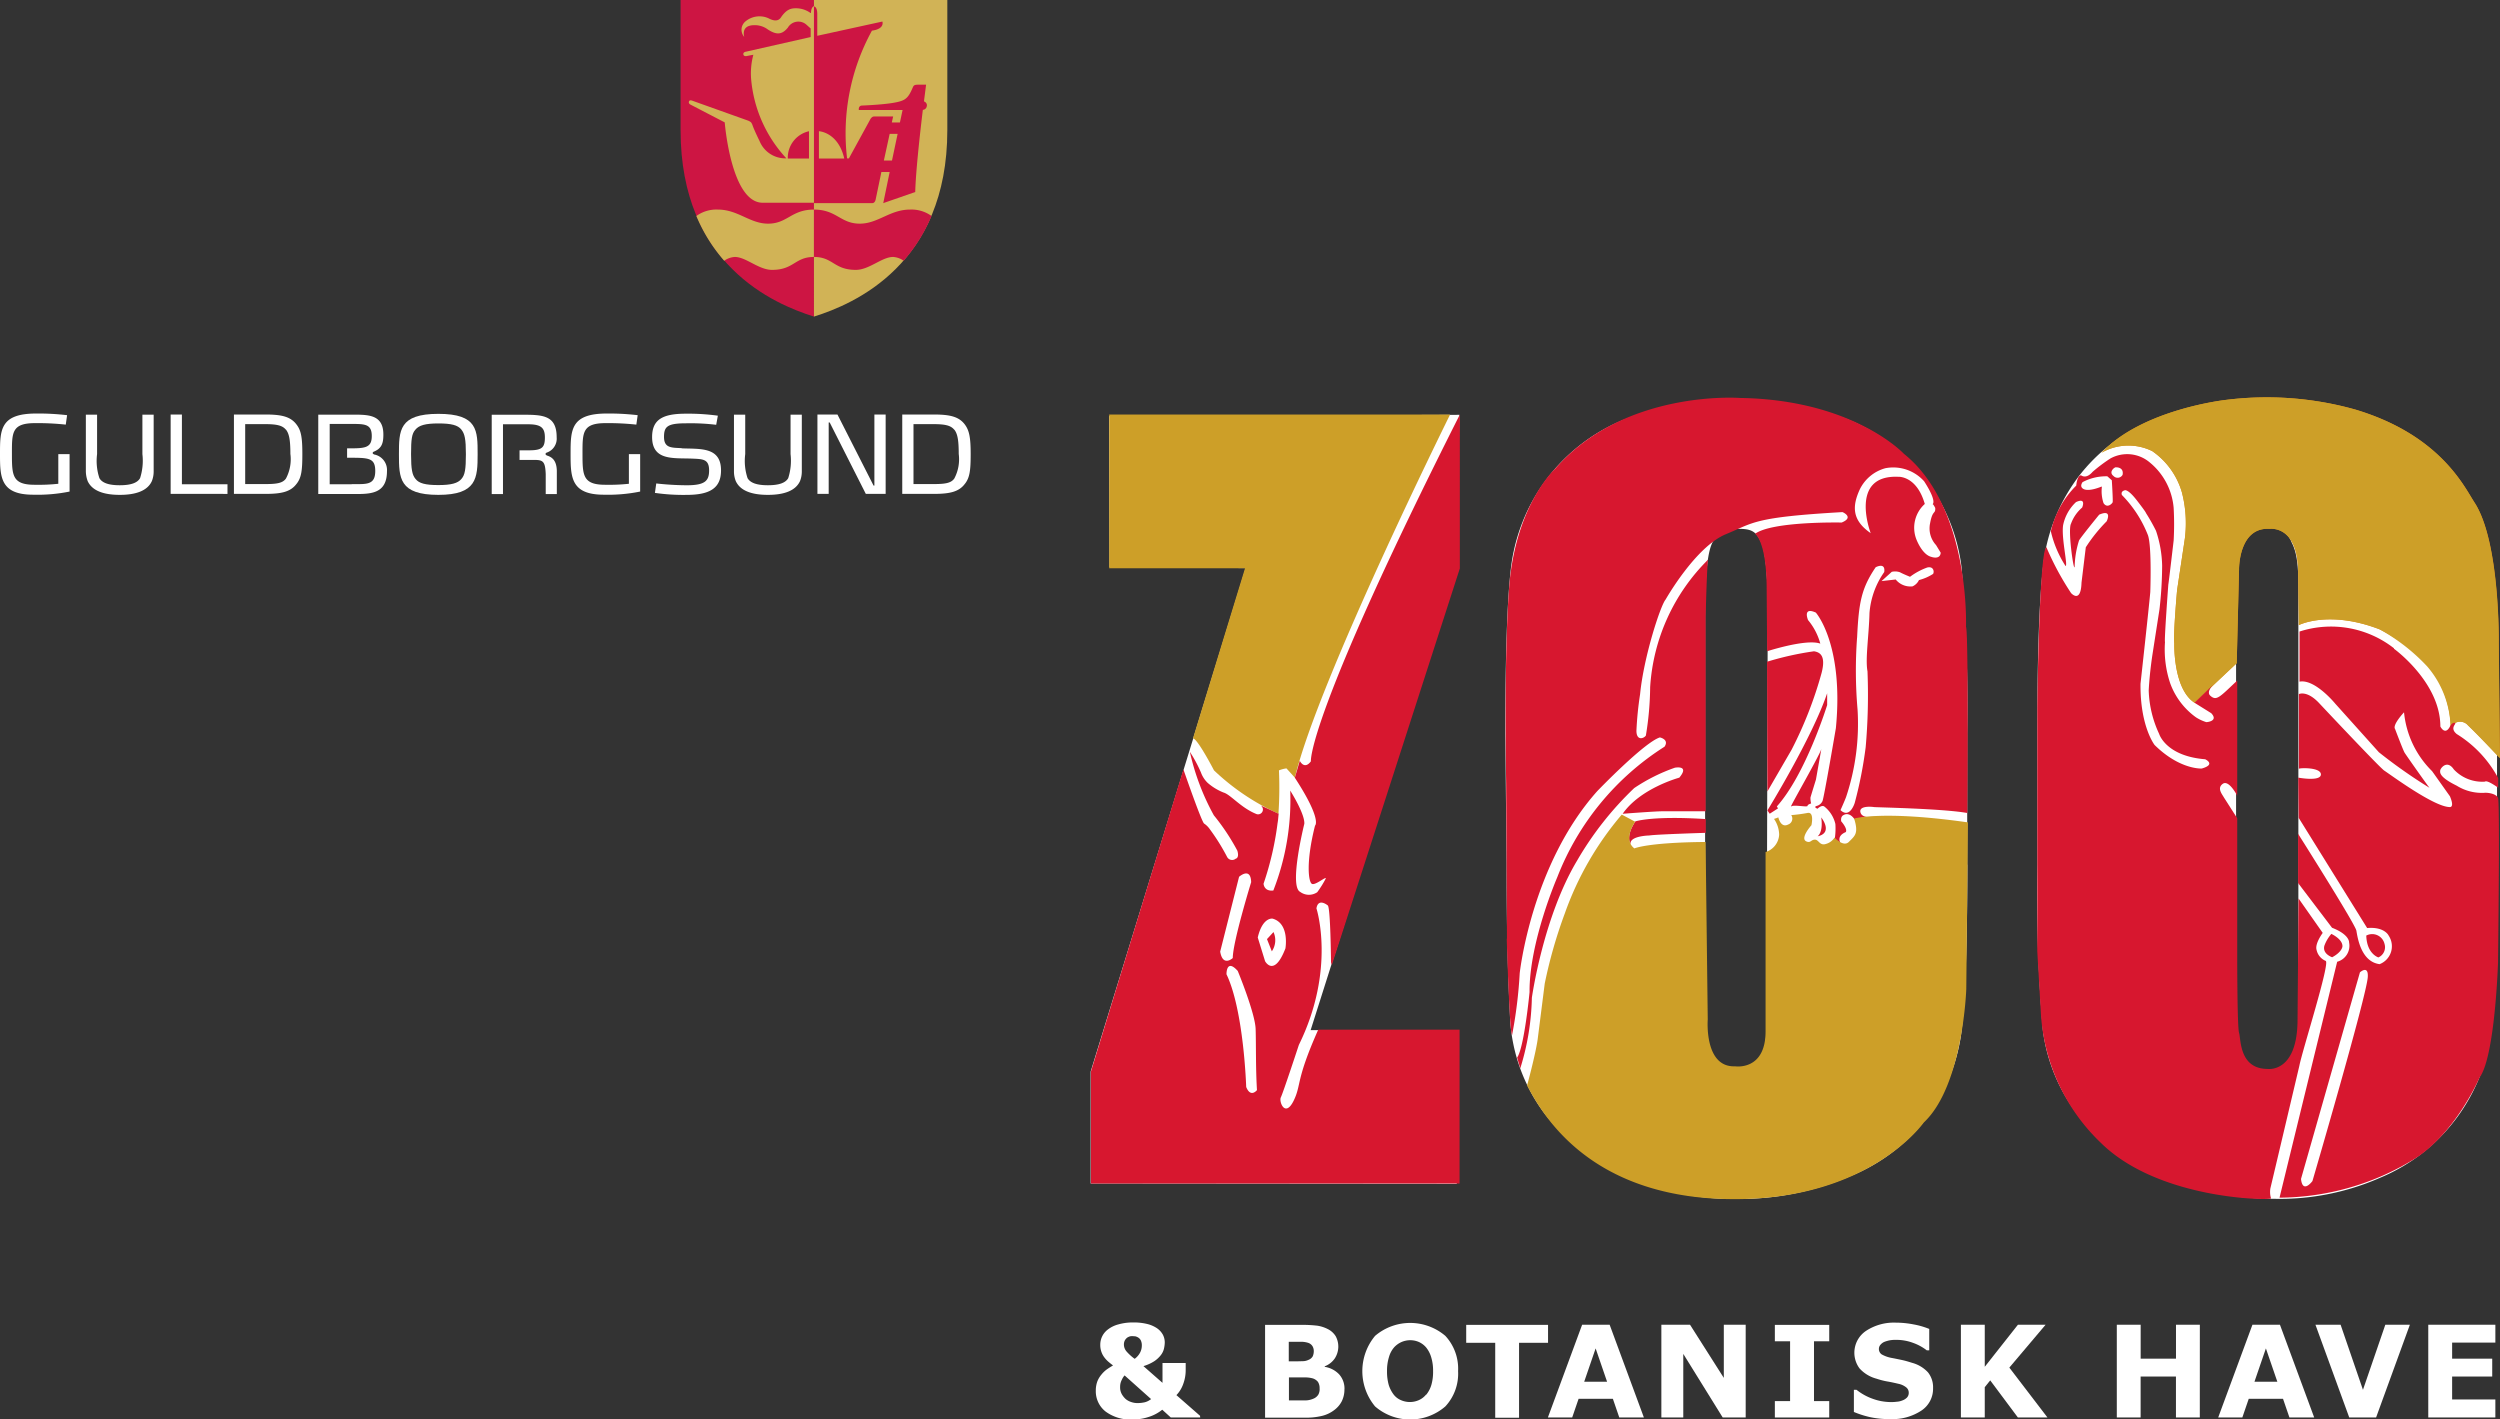 <svg xmlns="http://www.w3.org/2000/svg" width="233.543" height="132.604" viewBox="0 0 233.543 132.604">
  <rect x="0" y="0" width="233.543" height="132.604" fill="#333333" stroke="none"/>
  <g id="Guldborgsund_ZOO_logoCMYKnegativ_hvidTekst_Payoff" transform="translate(0.01 -18.146)">
    <g id="guides" transform="translate(101.873 55.398)">
      <path id="Path_136" data-name="Path 136"
        d="M100.271,36.83l-.248,14.486L86.373,94.341h13.65V108.7l-34.2-.031V98.21L80.306,51.177l-12.722-.093-.046-14.1,32.718-.124Z"
        transform="translate(-65.82 -35.36)" fill="#fff" />
      <path id="Path_137" data-name="Path 137"
        d="M134.014,79.395c0,7.212-.17,12.3-.511,15.306a17.191,17.191,0,0,1-3.188,8.218,16.9,16.9,0,0,1-7.228,5.572,26.377,26.377,0,0,1-10.648,2.136,25.693,25.693,0,0,1-10.23-2.012,20.474,20.474,0,0,1-7.6-5.85,16.227,16.227,0,0,1-3.327-9.271c-.155-3.173-.31-6.67-.31-14.053L90.85,67.122c0-7.212.17-12.3.511-15.306a17.122,17.122,0,0,1,10.431-13.929,29.279,29.279,0,0,1,20.971-.108,17.158,17.158,0,0,1,7.382,5.649,16.891,16.891,0,0,1,3.327,8.187A151.534,151.534,0,0,1,134,67.122V79.395ZM115.365,55.824c0-3.343-.186-5.463-.557-6.407-.511-1.285-1.13-1.393-2.275-1.393a2.558,2.558,0,0,0-2.244,1.13c-.511.758-.774,2.972-.774,6.67V89.315q0,6.245.511,7.707a2.216,2.216,0,0,0,2.368,1.455,2.445,2.445,0,0,0,2.461-1.316c.542-.867.418-4.1.418-8.311l.093-33.012Z"
        transform="translate(-52.112 -35.875)" fill="#fff" />
      <path id="Path_138" data-name="Path 138"
        d="M165.923,79.4c0,7.212-.17,12.3-.511,15.306a17.108,17.108,0,0,1-10.385,13.929,23.284,23.284,0,0,1-10,1.981A30.37,30.37,0,0,1,133.9,108.45a15.851,15.851,0,0,1-7.057-5.556,16.349,16.349,0,0,1-3.358-7.986A151.541,151.541,0,0,1,122.96,79.4V67.127c0-7.212.186-12.3.511-15.306a16.9,16.9,0,0,1,3.281-8.59,16.2,16.2,0,0,1,7.1-5.355,29.029,29.029,0,0,1,20.878-.108A17.255,17.255,0,0,1,165.382,51.62a151.535,151.535,0,0,1,.526,15.508V79.4Zm-18.572-23.37c0-3.343.108-5.339-.635-6.748a2.15,2.15,0,0,0-2.12-1.408,2.754,2.754,0,0,0-2.291,1.285c-.511.758-.774,2.972-.774,6.67V89.321q0,6.245.511,7.707a2.483,2.483,0,0,0,2.507,1.579,2.708,2.708,0,0,0,2.538-2.012c.356-1.13.263-3.591.263-7.816V56.015Z"
        transform="translate(-34.526 -35.88)" fill="#fff" />
    </g>
    <g id="Lag_1" data-name="Lag 1" transform="translate(-0.01 0.241)">
      <g id="Group_120" data-name="Group 120" transform="translate(101.914 55.053)">
        <g id="Group_116" data-name="Group 116" transform="translate(0 1.559)">
          <path id="Path_139" data-name="Path 139"
            d="M66.92,36.835H98.8S86.421,61.8,84.3,70.76l-.789-.867a2.942,2.942,0,0,0-.7.186,36.688,36.688,0,0,1-.046,4.039c-.015.139-.015,0-.093-.031a21.586,21.586,0,0,1-5.928-4.008s-1.548-2.987-1.966-2.987L79.642,51.2H66.951V36.82Z"
            transform="translate(-65.249 -36.82)" fill="#cd9f28" />
          <path id="Path_140" data-name="Path 140"
            d="M88.266,88.011s-.046-5.216-.31-5.324c0,0-.882-.743-1.052.279,0,0,1.842,5.664-1.641,12.753,0,0-1.486,4.519-1.687,4.906-.186.387.387,1.9,1.176.356.774-1.548.17-1.857,2.322-6.686h13.2v14.378H65.84V98.195l8.636-28.214s1.7,4.922,1.935,5.061a2,2,0,0,1,.542.542,19.288,19.288,0,0,1,1.61,2.585.528.528,0,0,0,.8.155s.356-.046.155-.743a20.386,20.386,0,0,0-2.2-3.312A22.163,22.163,0,0,1,75.08,68.34a12.963,12.963,0,0,1,1.037,1.935,2.548,2.548,0,0,0,.619.96,5.106,5.106,0,0,0,1.5.913c.65.186,1.625,1.439,3.08,2.012a.449.449,0,0,0,.356-.82l1.7.789s-.139,1.517-.062.573a28.584,28.584,0,0,1-1.346,5.959s.031.743.913.635a23.221,23.221,0,0,0,1.579-9.332s1.377,2.167,1.316,3.1c0,0-1.455,5.835-.387,6.361a1.371,1.371,0,0,0,1.594.031,9.438,9.438,0,0,0,.8-1.285c.031-.217-.96.65-1.285.511-.34-.139-.588-2.027.279-5.448,0,0,.7-.5-1.888-4.473l.464-1.579s.418.882,1.037.046c0,0-.464-3.9,13.914-32.393V51.208L88.343,88.259M77.912,87.005c.248,1.47,1.176.6,1.176.6,0-1.5,1.718-7.088,1.718-7.088-.046-1.47-1.13-.5-1.13-.5Zm2.43,12.644c.418,1.052,1.006.294,1.006.294-.124-2.043-.077-4.179-.124-5.7-.046-1.5-1.671-5.432-1.671-5.432-1.083-1.207-1.052.31-1.052.31C80.125,92.515,80.342,99.65,80.342,99.65Zm1.95-13.821.6-.65a1.838,1.838,0,0,1-.155,1.8l-.449-1.13ZM82.106,87.9s.836,1.563,1.9-1.192c0,0,.418-2.337-1.207-2.786,0,0-.929-.155-1.377,1.764"
            transform="translate(-65.84 -36.815)" fill="#d7172f" />
        </g>
        <g id="Group_118" data-name="Group 118" transform="translate(88.403 0.008)">
          <path id="Path_141" data-name="Path 141"
            d="M126.82,40.975a5.034,5.034,0,0,1,4.767-.17,7.078,7.078,0,0,1,2.77,3.854,11.485,11.485,0,0,1,.279,4.287l-.727,4.829s-.371,4.132-.263,5c0,0-.124,4.241,1.9,5.541l3.931-3.7.217-8.744s-.062-3.993,2.863-3.807c0,0,2.6-.371,2.662,3.931.077,4.953.062,5.061.062,5.061s2.786-1.439,7.553.4a16.785,16.785,0,0,1,4.612,3.42,9.84,9.84,0,0,1,2.027,5.773.966.966,0,0,1,1.625-.217c1.068,1.021,2.507,2.569,2.972,3.049l-.108-10.694s.139-9.487-2.26-13.171c-.96-1.47-3.188-6.314-11.159-8.7a30.565,30.565,0,0,0-12.041-.9s-7.831.851-11.654,4.953Z"
            transform="translate(-120.846 -35.818)" fill="#e38d1a" />
          <path id="Path_142" data-name="Path 142"
            d="M126.82,40.975a5.034,5.034,0,0,1,4.767-.17,7.078,7.078,0,0,1,2.77,3.854,11.485,11.485,0,0,1,.279,4.287l-.727,4.829s-.371,4.132-.263,5c0,0-.124,4.241,1.9,5.541l3.931-3.7.217-8.744s-.062-3.993,2.863-3.807c0,0,2.6-.371,2.662,3.931.077,4.953.062,5.061.062,5.061s2.786-1.439,7.553.4a17.986,17.986,0,0,1,4.442,3.467,9.026,9.026,0,0,1,2.182,5.726.966.966,0,0,1,1.625-.217c1.068,1.021,2.507,2.569,2.972,3.049l-.108-10.694s.139-9.487-2.26-13.171c-.96-1.47-3.188-6.314-11.159-8.7a30.565,30.565,0,0,0-12.041-.9s-7.831.851-11.654,4.953Z"
            transform="translate(-120.846 -35.818)" fill="#cd9f28" />
          <path id="Path_143" data-name="Path 143"
            d="M142.82,68.325a1.184,1.184,0,0,1,1.7.774,1.043,1.043,0,0,1-.573,1.269s-1.083-.325-1.13-2.043Z"
            transform="translate(-112.083 -18.084)" fill="#d7172f" />
          <path id="Path_144" data-name="Path 144"
            d="M141.988,69.341s0,.5-.96,1.021c0,0-.944-.31-.727-1.083a3.621,3.621,0,0,1,.65-1.1s1.052.48,1.037,1.161Z"
            transform="translate(-113.48 -18.094)" fill="#d7172f" />
          <g id="Group_117" data-name="Group 117" transform="translate(0 5.267)">
            <path id="Path_145" data-name="Path 145"
              d="M127.03,41.185s.464.433,1.1-.31a14.6,14.6,0,0,1,1.671-1.254,3.253,3.253,0,0,1,3.622.34A6.149,6.149,0,0,1,135.7,44.25a27.452,27.452,0,0,1,0,3.033s-.464,3.993-.5,4.132c0,0-.387,5.216-.31,5.355a9.945,9.945,0,0,0,.48,3.838,6.75,6.75,0,0,0,2.414,3.2,4,4,0,0,0,.96.449c.186,0,1.13-.139.464-.836l-1.563-.975,1.826-1.764s-.789.727-.34,1.114c.573.5.836.155,2.507-1.424V71.132s-.774-1.517-1.346-1.114-.062.975.108,1.285l1.238,1.935V86.269s0,6.438.17,7.011c.186.573,0,3.358,2.647,3.374,0,0,2.755.433,2.817-4.457l.093-11.468,2.26,3.219s-.758,1.006-.573,1.594a1.435,1.435,0,0,0,.851,1.021c.433.17-2.182,8.357-2.461,9.8,0,0-2.662,11.282-2.708,11.453a2.088,2.088,0,0,0,.062.929c.093.2-10.4.2-15.864-5.154A18.212,18.212,0,0,1,123.3,91.531l-.34-5.881V62.914s.17-14.687.851-15a26.351,26.351,0,0,0,2.306,4.287s.913,1.037.975-.975l.4-3.3a14.716,14.716,0,0,1,1.95-2.43s.588-1.176-.7-.619c0,0-1.857,2.275-1.888,2.43a8.616,8.616,0,0,0-.4,2.322c-.016,1.083-.681-3.327-.34-3.916a3.6,3.6,0,0,1,1.037-1.5s.433-.975-.573-.511a4.066,4.066,0,0,0-1.207,2.167c-.17,1.238.464,3.761.232,3.807a10.2,10.2,0,0,1-1.377-3.25A8.809,8.809,0,0,1,126.6,42.16s.077-.975.464-.96Zm3.064.093a.53.53,0,0,0,.836-.124c.139-.743-.619-.7-.619-.7-.108-.046-.743.433-.217.82Zm-2.91.573s-.294.371.046.6c.511.34,1.733-.2,1.733-.2l.031.031a3.514,3.514,0,0,0,.155,1.517c.34.511.789.062.851-.077.046-.108-.077-2.058-.077-2.058l-.418-.371a4.685,4.685,0,0,0-2.337.557Zm3.668,1.176A11.146,11.146,0,0,1,133.3,46.8c.371,1.068.217,5.293.217,5.293-.093,1.161-.913,8.574-.913,8.574-.046,3.993,1.316,5.726,1.316,5.726,2.337,2.306,4.364,2.2,4.4,2.2,1.377-.387.325-.867.325-.867-3.683-.294-4.3-2.368-4.3-2.368a10.279,10.279,0,0,1-.975-4.039s.046-1.285.325-3.219c.016-.108.681-4.38.681-4.38a36.692,36.692,0,0,0,.248-4.086,10.893,10.893,0,0,0-.573-3.25,18.448,18.448,0,0,0-.944-1.671s.062,0-.836-1.161-1.161-.944-1.161-.944c-.387.108-.248.418-.248.418Z"
              transform="translate(-122.96 -39.221)" fill="#d7172f" />
            <path id="Path_146" data-name="Path 146"
              d="M148.274,51.7s4.333,3.126,4.333,7.259c0,0,.433.9.9,0,0,0,.186-.387.449-.34s-.557.449.186,1.052a10.869,10.869,0,0,1,3.869,4.117v.9s-1.021-.758-1.238-.573a3.637,3.637,0,0,1-2.91-1.145c-.635-.944-1.254-.093-1.269.093,0,.155-.2.573,1.532,1.424a4.448,4.448,0,0,0,2.693.666c.31,0,.99.093,1.176.48.186.371,0,15.4,0,15.4s-.279,8.76-1.718,10.71c0,0-2.167,5.076-5.958,7.537a24.308,24.308,0,0,1-12.737,3.7l5.386-22.039a1.551,1.551,0,0,0,1.114-1.8s.077-.727-1.594-1.377l-3.173-4.179v-4.6s5.339,8.435,5.448,9.054.418,2.894,2.167,3.126a1.791,1.791,0,0,0,.851-2.662s-.371-.851-2.012-.712L139.375,67.5l-.046-3.761s2.136.4,2.12-.31c-.031-.681-2.058-.6-2.058-.511v-6.98s.743-.387,1.9.851c0,0,5.68,6.051,6.082,6.3.573.371,4.6,3.358,6.082,3.4,0,0,.526.124.046-1.006,0,0-1.656-2.337-1.671-2.352a8.92,8.92,0,0,1-2.616-5.494s-1.114,1.176-.836,1.563c0,0,.758,2.012.9,2.229.371.557,2.229,3.188,2.322,3.266a48.57,48.57,0,0,1-4.736-3.327l-4.086-4.55s-1.9-2.322-3.327-2.043V50.093a9.544,9.544,0,0,1,8.822,1.563ZM145.1,81.913c-.139.48-5.51,19.315-5.51,19.315.155,1.439,1.068.2,1.068.2s5.045-17.241,5.169-19.052c.077-1.176-.727-.449-.727-.449Z"
              transform="translate(-114.953 -33.519)" fill="#d7172f" />
          </g>
        </g>
        <g id="Group_119" data-name="Group 119" transform="translate(38.737)">
          <path id="Path_147" data-name="Path 147"
            d="M90.994,86.324l-.077-14.5c-.217-14.656.371-19.268.371-19.268.836-7.088,4.225-10.122,4.225-10.122,6.469-7.413,17.241-6.593,17.241-6.593,10.6.155,15.322,5.216,15.322,5.216,6.222,4.983,5.8,16.158,5.8,16.158.248.449.124,17.4.124,17.4-2.291-.418-8.559-.526-8.729-.557s-1.424-.155-1.254.5c.17.635,1.331.418,1.331.418a8.023,8.023,0,0,0-1.888.217c-.511-.727-.991-.4-.991-.4-.356.139-.248.6-.248.6.666.789.418,1.006.418,1.006-.882.371-.511.975-.511.975s-.542-.263-.5-.418a6.559,6.559,0,0,0,.046-1.316,2.925,2.925,0,0,0-1.006-1.61c-.248-.232-.665.186-.665.186s-.418-.155-.077-.263a.822.822,0,0,0,.542-.449c.139-.279,1.254-6.825,1.254-6.825.758-7.831-1.873-10.787-1.873-10.787-1.269-.573-.727.7-.727.7a5.829,5.829,0,0,1,1.145,2.2c-1.3-.48-4.968.712-4.968.712l-.046-6.067c-.046-4.272-1.083-4.906-1.083-4.906,1.625-1.192,8.094-1.052,8.094-1.052,1.207-.5.077-.975.077-.975-8.388.48-8.28.991-10.88,2.058-2.848,1.161-5.649,6.113-5.649,6.113-.464.526-2.043,5.339-2.383,8.853a31.433,31.433,0,0,0-.34,3.4c0,.975.7.727.882.449a28.893,28.893,0,0,0,.4-4.519,18.35,18.35,0,0,1,5.432-11.933c-.124.031-.248,5.432-.248,5.432V74.454h-3.993c-.588-.015-3.761.232-3.761.232,1.671-2.4,5.293-3.374,5.293-3.374,1.006-1.207-.418-.929-.418-.929a16.775,16.775,0,0,0-3.792,1.9,30.37,30.37,0,0,0-5.339,6.779c-3.173,5.293-4.225,12.815-4.225,12.815a23.612,23.612,0,0,1-1.083,6.593l-.294-1.006c.665-.929,1.161-6.113,1.161-6.113C93.068,86.665,95.7,80.6,95.7,80.6a25.254,25.254,0,0,1,10.013-12.18c.464-.681-.433-.867-.433-.867-1.455.449-5.835,5-5.835,5-6.175,6.9-7.259,17.024-7.259,17.024a43.153,43.153,0,0,1-.712,5.773c-.248-.155-.5-8.961-.5-8.961ZM115.324,72.6l2.26-3.9a37.167,37.167,0,0,0,2.8-7.166c.4-1.532-.077-1.935-.712-2.027a28.681,28.681,0,0,0-4.38.975l.031,12.118ZM117.552,74c.217-.186,1.517.093,1.517-.046s.34-.232.34-.232a1.934,1.934,0,0,1-.062-.557c.031-.124.511-1.671.511-1.671l.511-2.894c0,.34-3.033,5.587-2.832,5.4Zm-2.229.371.217.31.774-.5L116.206,74c2.708-3.018,4.7-9.472,4.7-9.472v-1.1C119.471,67.644,115.324,74.376,115.324,74.376ZM102.54,77.534c-.139-.789,1.749-.82,1.749-.82.635-.108,5.278-.248,5.278-.248V75.181c-5.03-.325-6.578.217-6.578.217-.96,1.439-.449,2.12-.449,2.12Zm22.426-29.081s-2.074-5.463,2.6-5.247c0,0,1.7-.108,2.461,2.538a2.985,2.985,0,0,0-.789,3.3s.526,1.424,1.393,1.641c0,0,.836.31.882-.387l-.433-.712a2.294,2.294,0,0,1-.557-2.043c.232-1.285.511-.82.48-1.424,0,0-.17-.356-.248-.356,0,0,.449-.217-.789-2.136a3.867,3.867,0,0,0-3.622-1.223,3.756,3.756,0,0,0-2.383,1.966c-.727,1.579-.758,2.894,1.037,4.117Zm-4.953,28.338c1.5-.325.34-1.764.34-1.764C120.555,76.45,120.013,76.791,120.013,76.791Zm7.29-24a1.76,1.76,0,0,0,1.579.65,1.208,1.208,0,0,0,.6-.588,4.484,4.484,0,0,0,1.316-.573c.124-.17.077-.743-.542-.6a6.146,6.146,0,0,0-1.61.867s-.65-.263-.929-.418a1.368,1.368,0,0,0-.774-.046l-.96.867L127.3,52.8ZM123.7,58.234a42.481,42.481,0,0,0,.046,6.717,21.578,21.578,0,0,1-1.068,8.156c-.108.31-.526,1.238-.526,1.238.882.836,1.331-.681,1.331-.681a38.933,38.933,0,0,0,1.021-5.2,55.5,55.5,0,0,0,.17-7.088c-.217-1.161.139-3.4.186-5.432a7.642,7.642,0,0,1,1.377-3.838c.139-.96-.8-.449-.8-.449-1.331,1.966-1.579,3.281-1.733,6.562Z"
            transform="translate(-90.869 -35.813)" fill="#d7172f" />
          <path id="Path_148" data-name="Path 148"
            d="M92.175,86.312s.758-2.77.975-4.241l.665-5.247a44.5,44.5,0,0,1,1.873-6.547,29.266,29.266,0,0,1,5.324-9.24l1.254.666s-1.192,1.641-.077,2.492c0,0,1.223-.557,6.655-.6l.2,16.576s-.356,4.5,2.554,4.38c0,0,2.832.449,2.848-3.235V64.536a1.8,1.8,0,0,0,1.269-1.625,2.684,2.684,0,0,0-.48-1.47c.48-.155.4-.155.4-.155s.217,1.037.913.681a.583.583,0,0,0,.294-.882,14.231,14.231,0,0,0,1.517-.2c.666-.139.371,1.145.371,1.145s-1.114,1.238-.464,1.517c.4.17.418-.17.789-.17s.433.6,1.037.4a1.393,1.393,0,0,0,.8-.6s.82.944,1.346.4.929-.743.48-2.167c0,0,2.616-.789,10.632.356l-.155,15.57s-.294,9.038-3.977,12.474c0,0-4.953,7.15-17.628,7.15-4.349,0-14.331-.681-19.439-10.648Z"
            transform="translate(-90.162 -22.088)" fill="#cd9f28" />
        </g>
      </g>
      <g id="Group_125" data-name="Group 125" transform="translate(0 17.905)">
        <g id="Group_123" data-name="Group 123" transform="translate(63.578)">
          <g id="Group_121" data-name="Group 121">
            <path id="Path_149" data-name="Path 149" d="M53.529,11.81H41.07V23.975c0,12.536,8.713,16.235,12.459,17.411Z"
              transform="translate(-41.07 -11.81)" fill="#cd1543" />
            <path id="Path_150" data-name="Path 150"
              d="M44.713,29.181a1.936,1.936,0,0,1,.9-.294c1.052,0,2.229,1.207,3.482,1.207,2.058,0,2.12-1.207,3.916-1.207V24.461c-2.12,0-2.476,1.316-4.287,1.316-1.7,0-2.817-1.316-4.689-1.316a3.177,3.177,0,0,0-2.012.6,15.233,15.233,0,0,0,2.6,4.179c.031,0,.046-.031.077-.046h0Z"
              transform="translate(-40.55 -4.883)" fill="#d1b356" />
            <path id="Path_151" data-name="Path 151" d="M49.12,11.81H61.579V23.975c0,12.536-8.713,16.235-12.459,17.411Z"
              transform="translate(-36.661 -11.81)" fill="#d1b356" />
            <path id="Path_152" data-name="Path 152"
              d="M57.415,29.181a1.936,1.936,0,0,0-.9-.294c-1.052,0-2.229,1.207-3.482,1.207-2.058,0-2.12-1.207-3.916-1.207V24.461c2.12,0,2.476,1.316,4.287,1.316,1.7,0,2.817-1.316,4.689-1.316a3.177,3.177,0,0,1,2.012.6,15.233,15.233,0,0,1-2.6,4.179c-.031,0-.046-.031-.077-.046h0Z"
              transform="translate(-36.661 -4.883)" fill="#cd1543" />
          </g>
          <g id="Group_122" data-name="Group 122" transform="translate(0.762 0.573)">
            <path id="Path_153" data-name="Path 153"
              d="M52.95,12.83a2.315,2.315,0,0,0-1.408-.449c-.48,0-.882.139-1.377.867-.2.294-.557.387-1.161.062a2.043,2.043,0,0,0-2.1.263,1.011,1.011,0,0,0-.155,1.486s-.371-1.1.944-1.1a2.021,2.021,0,0,1,1.238.387c.882.588,1.377.464,1.888-.155a1.137,1.137,0,0,1,1.7-.31l.433.387v.8l-6.02,1.362s-.325.031-.263.279c0,0,.031.2.356.124.449-.093.573-.108.573-.108a6.737,6.737,0,0,0-.217,2.151,12.432,12.432,0,0,0,3.3,7.522,2.59,2.59,0,0,1-2.507-1.625s-.48-.96-.665-1.5a.848.848,0,0,0-.139-.248,1.063,1.063,0,0,0-.279-.155l-5.2-1.857s-.232-.093-.294.046c-.108.217.139.325.139.325l3.188,1.656s.588,7.506,3.544,7.506H53.29V12.18s-.279,0-.31.619Zm-.155,13.589H50.814a2.543,2.543,0,0,1,1.981-2.554Z"
              transform="translate(-41.562 -12.18)" fill="#d1b356" />
            <path id="Path_154" data-name="Path 154"
              d="M59.675,21.455a.4.4,0,0,0-.279-.387l.2-1.563h-.48c-.557,0-.65,0-.758.248-.464,1.083-.7,1.269-1.95,1.47-1.1.17-2.77.232-2.77.232-.4,0-.325.418-.325.418H57.4l-.248,1.161h-.758l.124-.557h-1.78c-.248,0-.387.325-.387.325l-1.966,3.591h-.17A19.929,19.929,0,0,1,54.537,14.46c1.238-.17.975-.851.975-.851L49.43,14.939V12.912c0-.727-.31-.712-.31-.712V30.571h5.448c.248,0,.31-.31.31-.31l.542-2.6h.774l-.6,2.91,2.987-1.037c.062-2.445.712-7.676.712-7.676a.394.394,0,0,0,.371-.4ZM49.584,26.408V23.854s1.8.077,2.368,2.554Zm6.825.186h-.758l.542-2.492h.743l-.526,2.492Z"
              transform="translate(-37.423 -12.169)" fill="#cd1543" />
          </g>
        </g>
        <g id="Group_124" data-name="Group 124" transform="translate(0 38.63)">
          <path id="Path_155" data-name="Path 155"
            d="M8.343,44.331c-1.517,0-2.585-.387-3-1.285a2.8,2.8,0,0,1-.17-.9V36.84H6.222v3.683a5.1,5.1,0,0,0,.217,2.244c.248.433.836.665,1.9.665s1.656-.232,1.9-.665a5.348,5.348,0,0,0,.217-2.244V36.84h1.052v5.309a2.438,2.438,0,0,1-.17.9C10.927,43.944,9.859,44.331,8.343,44.331Z"
            transform="translate(2.847 -36.732)" fill="#fff" />
          <path id="Path_156" data-name="Path 156"
            d="M47.463,44.331c-1.517,0-2.585-.387-3-1.285a2.438,2.438,0,0,1-.17-.9V36.84h1.052v3.683a5.1,5.1,0,0,0,.217,2.244c.248.433.836.665,1.9.665s1.656-.232,1.9-.665a5.348,5.348,0,0,0,.217-2.244V36.84h1.052v5.309a2.438,2.438,0,0,1-.17.9C50.047,43.944,48.979,44.331,47.463,44.331Z"
            transform="translate(24.272 -36.732)" fill="#fff" />
          <path id="Path_157" data-name="Path 157"
            d="M6.49,44.06a15.035,15.035,0,0,1-3.4.294c-3.064,0-3.1-1.641-3.1-3.792,0-2.26,0-3.792,3.389-3.792a23,23,0,0,1,2.879.155l-.124.882a24.577,24.577,0,0,0-2.863-.139c-2.2,0-2.167.882-2.167,2.879s.031,2.879,2.12,2.879a17.379,17.379,0,0,0,2.213-.093v-2.77H6.49v3.467Z"
            transform="translate(0.01 -36.77)" fill="#fff" />
          <path id="Path_158" data-name="Path 158"
            d="M40.93,44.06a15.035,15.035,0,0,1-3.4.294c-3.064,0-3.1-1.641-3.1-3.792,0-2.26,0-3.792,3.389-3.792a23,23,0,0,1,2.879.155l-.124.882a24.577,24.577,0,0,0-2.863-.139c-2.2,0-2.167.882-2.167,2.879s.031,2.879,2.12,2.879a17.379,17.379,0,0,0,2.213-.093v-2.77H40.93v3.467Z"
            transform="translate(18.872 -36.77)" fill="#fff" />
          <path id="Path_159" data-name="Path 159" d="M10.29,44.243V36.83h1.052v6.516H15.6v.9Z"
            transform="translate(5.651 -36.737)" fill="#fff" />
          <path id="Path_160" data-name="Path 160"
            d="M27.753,44.358c-3.668,0-3.683-1.579-3.683-3.792s0-3.776,3.683-3.776,3.668,1.548,3.668,3.776S31.344,44.358,27.753,44.358Zm2.151-6.1c-.34-.418-.944-.573-2.151-.573s-1.811.17-2.151.588c-.325.371-.4.867-.4,2.291s.108,1.935.418,2.306c.325.418.929.573,2.136.573s1.811-.17,2.151-.573c.325-.371.418-.882.418-2.306S30.214,38.647,29.9,38.26Z"
            transform="translate(13.198 -36.759)" fill="#fff" />
          <path id="Path_161" data-name="Path 161"
            d="M60.316,43.284c-.542.743-1.362.96-2.894.96H54.45V36.83h2.972c1.532,0,2.352.217,2.894.96.4.557.526,1.207.526,2.739s-.093,2.182-.511,2.739Zm-1.006-5.03c-.325-.4-.836-.526-1.966-.526H55.5v5.6h1.842c1.145,0,1.656-.093,1.966-.511a3.84,3.84,0,0,0,.418-2.306c0-1.346-.124-1.9-.418-2.275Z"
            transform="translate(29.836 -36.737)" fill="#fff" />
          <path id="Path_162" data-name="Path 162"
            d="M19.976,43.284c-.542.743-1.362.96-2.894.96H14.11V36.83h2.972c1.532,0,2.352.217,2.894.96.418.557.526,1.207.526,2.739s-.093,2.182-.511,2.739Zm-1.006-5.03c-.325-.4-.836-.526-1.966-.526H15.162v5.6H17c1.145,0,1.656-.093,1.966-.511a3.84,3.84,0,0,0,.418-2.306c0-1.346-.124-1.9-.418-2.275Z"
            transform="translate(7.743 -36.737)" fill="#fff" />
          <path id="Path_163" data-name="Path 163"
            d="M42.12,40c-.96-.046-1.656,0-1.656-1.052,0-.96.31-1.269,2.058-1.269a20.171,20.171,0,0,1,2.817.139l.155-.851a20.333,20.333,0,0,0-3-.186h0c-2.151,0-3.142.542-3.142,2.182,0,2.213,1.966,1.95,3.683,2.012,1.021.046,1.641.015,1.641,1.1,0,.975-.371,1.393-2.089,1.393a27.054,27.054,0,0,1-2.848-.17l-.124.882a18.509,18.509,0,0,0,2.956.186h0c2.229,0,3.219-.665,3.219-2.291,0-2.229-1.981-1.981-3.683-2.058Z"
            transform="translate(21.566 -36.765)" fill="#fff" />
          <path id="Path_164" data-name="Path 164"
            d="M50.475,37.573h-.093v6.67H49.33V36.83H51.2l3.374,6.639h.077V36.83h1.052v7.413H53.849Z"
            transform="translate(27.032 -36.737)" fill="#fff" />
          <path id="Path_165" data-name="Path 165"
            d="M24.4,40.539c-.155-.046-.155-.186,0-.248.743-.31.882-.8.882-1.594,0-1.981-1.563-1.857-3.219-1.857H19.2v7.413h3.219c1.563,0,3.2.062,3.2-2.136A1.473,1.473,0,0,0,24.4,40.555Zm-2.074,2.8H20.268V37.707h1.718c1.47,0,2.213-.077,2.213,1.13,0,1.13-.65,1.161-2.306,1.145v.882c1.981,0,2.631-.031,2.631,1.238,0,1.346-.851,1.223-2.2,1.223Z"
            transform="translate(10.531 -36.732)" fill="#fff" />
          <path id="Path_166" data-name="Path 166"
            d="M34.808,40.632c-.155-.046-.139-.2,0-.248a1.38,1.38,0,0,0,.929-1.439c0-2.074-1.331-2.1-3.25-2.1H29.67v7.413h1.052V37.738h2.352c1.223,0,1.563.34,1.563,1.238s-.248,1.176-1.362,1.192H32.27v.9h1.424c.8,0,.975.186,1.021,1.331v1.857h1.037v-2.2c-.031-.882-.387-1.254-.96-1.408Z"
            transform="translate(16.265 -36.732)" fill="#fff" />
        </g>
      </g>
      <g id="Group_126" data-name="Group 126" transform="translate(102.363 141.455)">
        <path id="Path_167" data-name="Path 167"
          d="M75.911,100.508h-2.77l-.8-.727a3.81,3.81,0,0,1-1.285.681,4.668,4.668,0,0,1-1.486.232,3.889,3.889,0,0,1-2.523-.743,2.4,2.4,0,0,1-.913-1.935,2.483,2.483,0,0,1,.139-.867,2.262,2.262,0,0,1,.387-.65,2.664,2.664,0,0,1,.526-.5c.2-.139.387-.248.557-.356q-.255-.186-.464-.371a2.582,2.582,0,0,1-.387-.433,1.855,1.855,0,0,1-.248-.5,1.927,1.927,0,0,1-.093-.619,1.771,1.771,0,0,1,.7-1.424,2.732,2.732,0,0,1,.975-.48,4.925,4.925,0,0,1,1.439-.186,5.178,5.178,0,0,1,1.254.139,2.851,2.851,0,0,1,.929.4,1.774,1.774,0,0,1,.542.588,1.555,1.555,0,0,1,.186.743,2.794,2.794,0,0,1-.077.588,1.566,1.566,0,0,1-.294.6,2.635,2.635,0,0,1-.6.557,3.973,3.973,0,0,1-1.021.464l1.78,1.563V95.416h2.167v.65a3.736,3.736,0,0,1-.232,1.316,2.871,2.871,0,0,1-.635,1.037l2.213,1.935v.124ZM71.3,98.79l-2.476-2.213a1.5,1.5,0,0,0-.263.418,1.362,1.362,0,0,0-.155.665,1.284,1.284,0,0,0,.155.666,1.884,1.884,0,0,0,.371.464,1.56,1.56,0,0,0,.526.279,1.753,1.753,0,0,0,.557.093,3.088,3.088,0,0,0,.7-.077,1.6,1.6,0,0,0,.6-.31Zm-.867-5a1.059,1.059,0,0,0-.093-.48.65.65,0,0,0-.232-.263.99.99,0,0,0-.294-.124c-.108,0-.186-.015-.248-.015a1.1,1.1,0,0,0-.217.015,1.03,1.03,0,0,0-.279.124.86.86,0,0,0-.217.248.835.835,0,0,0-.093.418,1.009,1.009,0,0,0,.279.665,4.391,4.391,0,0,0,.727.65,1.72,1.72,0,0,0,.5-.573A1.418,1.418,0,0,0,70.433,93.791Z"
          transform="translate(-66.13 -91.64)" fill="#fff" />
        <path id="Path_168" data-name="Path 168"
          d="M83.763,97.785a2.471,2.471,0,0,1-.248,1.13,2.377,2.377,0,0,1-.7.82,3.057,3.057,0,0,1-1.13.542,6.162,6.162,0,0,1-1.563.17H76.35V91.78h3.358a11.671,11.671,0,0,1,1.532.077,3.161,3.161,0,0,1,.96.31,1.835,1.835,0,0,1,.743.665,2.031,2.031,0,0,1-.077,2.074,2,2,0,0,1-.944.743V95.7a2.352,2.352,0,0,1,1.346.7,1.99,1.99,0,0,1,.5,1.393ZM80.9,94.225a.9.9,0,0,0-.108-.433.746.746,0,0,0-.387-.325,2.214,2.214,0,0,0-.6-.108H78.563v1.826h.356c.356,0,.65,0,.9-.015a1.231,1.231,0,0,0,.588-.124.754.754,0,0,0,.4-.34,1.229,1.229,0,0,0,.093-.5Zm.542,3.513a1.07,1.07,0,0,0-.155-.635,1,1,0,0,0-.542-.34,2.839,2.839,0,0,0-.712-.077H78.579v2.151H80.1a1.93,1.93,0,0,0,.743-.155.953.953,0,0,0,.48-.387,1.06,1.06,0,0,0,.124-.557Z"
          transform="translate(-60.533 -91.563)" fill="#fff" />
        <path id="Path_169" data-name="Path 169"
          d="M91.166,96.164a4.494,4.494,0,0,1-1.192,3.3,5.014,5.014,0,0,1-6.562,0,5.155,5.155,0,0,1,0-6.593,5.062,5.062,0,0,1,6.562,0A4.509,4.509,0,0,1,91.166,96.164Zm-2.972,2.2a2.647,2.647,0,0,0,.48-.929,4.38,4.38,0,0,0,.155-1.269,4.183,4.183,0,0,0-.186-1.331,2.618,2.618,0,0,0-.464-.882,1.925,1.925,0,0,0-.681-.511,2.035,2.035,0,0,0-2.306.5,2.337,2.337,0,0,0-.48.9,4.32,4.32,0,0,0-.186,1.331,4.6,4.6,0,0,0,.17,1.316,2.956,2.956,0,0,0,.464.882,1.687,1.687,0,0,0,.681.511,2.061,2.061,0,0,0,1.641,0,1.8,1.8,0,0,0,.681-.511Z"
          transform="translate(-57.318 -91.629)" fill="#fff" />
        <path id="Path_170" data-name="Path 170" d="M96.135,93.451H93.427v7H91.2v-7H88.49V91.78h7.645Z"
          transform="translate(-53.884 -91.563)" fill="#fff" />
        <path id="Path_171" data-name="Path 171"
          d="M102.4,100.437H100.09l-.6-1.749h-3.2l-.6,1.749H93.42l3.2-8.667h2.569l3.2,8.667Zm-3.451-3.343-1.068-3.111-1.068,3.111h2.136Z"
          transform="translate(-51.184 -91.569)" fill="#fff" />
        <path id="Path_172" data-name="Path 172"
          d="M108.148,100.437H106l-3.683-5.943v5.943H100.27V91.77h2.677l3.157,4.968V91.77h2.043v8.667Z"
          transform="translate(-47.433 -91.569)" fill="#fff" />
        <path id="Path_173" data-name="Path 173"
          d="M112.2,100.431H107.12V98.9h1.424V93.312H107.12V91.78H112.2v1.532h-1.424V98.9H112.2Z"
          transform="translate(-43.681 -91.563)" fill="#fff" />
        <path id="Path_174" data-name="Path 174"
          d="M119.288,97.779a2.443,2.443,0,0,1-1.083,2.074,4.909,4.909,0,0,1-2.941.8,8.328,8.328,0,0,1-1.873-.186,8.965,8.965,0,0,1-1.5-.48V97.918h.248a5.2,5.2,0,0,0,1.548.851,4.993,4.993,0,0,0,1.656.294,3.773,3.773,0,0,0,.542-.031,1.646,1.646,0,0,0,.542-.124,1.136,1.136,0,0,0,.418-.263.632.632,0,0,0,.17-.464.622.622,0,0,0-.248-.5,1.7,1.7,0,0,0-.712-.325c-.325-.077-.665-.155-1.037-.217a7.049,7.049,0,0,1-1.021-.263,3.243,3.243,0,0,1-1.579-.96,2.458,2.458,0,0,1,.6-3.5,4.74,4.74,0,0,1,2.786-.774,8.784,8.784,0,0,1,1.687.17,7.285,7.285,0,0,1,1.439.418v2H118.7a4.6,4.6,0,0,0-1.285-.7,4.477,4.477,0,0,0-1.548-.279,3.364,3.364,0,0,0-.557.031,2.922,2.922,0,0,0-.526.139.958.958,0,0,0-.387.263.59.59,0,0,0-.17.4.612.612,0,0,0,.263.526,3.061,3.061,0,0,0,.991.34c.325.062.619.124.913.186s.6.155.944.263a3.133,3.133,0,0,1,1.47.882,2.224,2.224,0,0,1,.48,1.455Z"
          transform="translate(-41.069 -91.635)" fill="#fff" />
        <path id="Path_175" data-name="Path 175"
          d="M126.413,100.437h-2.739l-2.585-3.467-.511.635v2.832H118.35V91.77h2.229V95.7l3.1-3.931h2.585l-3.389,4.008,3.56,4.658Z"
          transform="translate(-37.531 -91.569)" fill="#fff" />
        <path id="Path_176" data-name="Path 176"
          d="M135.514,100.437h-2.229V96.614h-3.3v3.823H127.76V91.77h2.229v3.173h3.3V91.77h2.229Z"
          transform="translate(-32.377 -91.569)" fill="#fff" />
        <path id="Path_177" data-name="Path 177"
          d="M142.841,100.437h-2.306l-.6-1.749h-3.2l-.6,1.749H133.88l3.2-8.667h2.569l3.2,8.667Zm-3.436-3.343-1.068-3.111-1.068,3.111Z"
          transform="translate(-29.026 -91.569)" fill="#fff" />
        <path id="Path_178" data-name="Path 178"
          d="M148.572,91.77l-3.157,8.667h-2.507L139.75,91.77H142.1l2.089,6.082,2.089-6.082h2.291Z"
          transform="translate(-25.811 -91.569)" fill="#fff" />
        <path id="Path_179" data-name="Path 179"
          d="M152.828,100.437H146.56V91.77h6.268v1.671h-4.039v1.5h3.745v1.671h-3.745V98.75h4.039v1.671Z"
          transform="translate(-22.081 -91.569)" fill="#fff" />
      </g>
    </g>
  </g>
</svg>